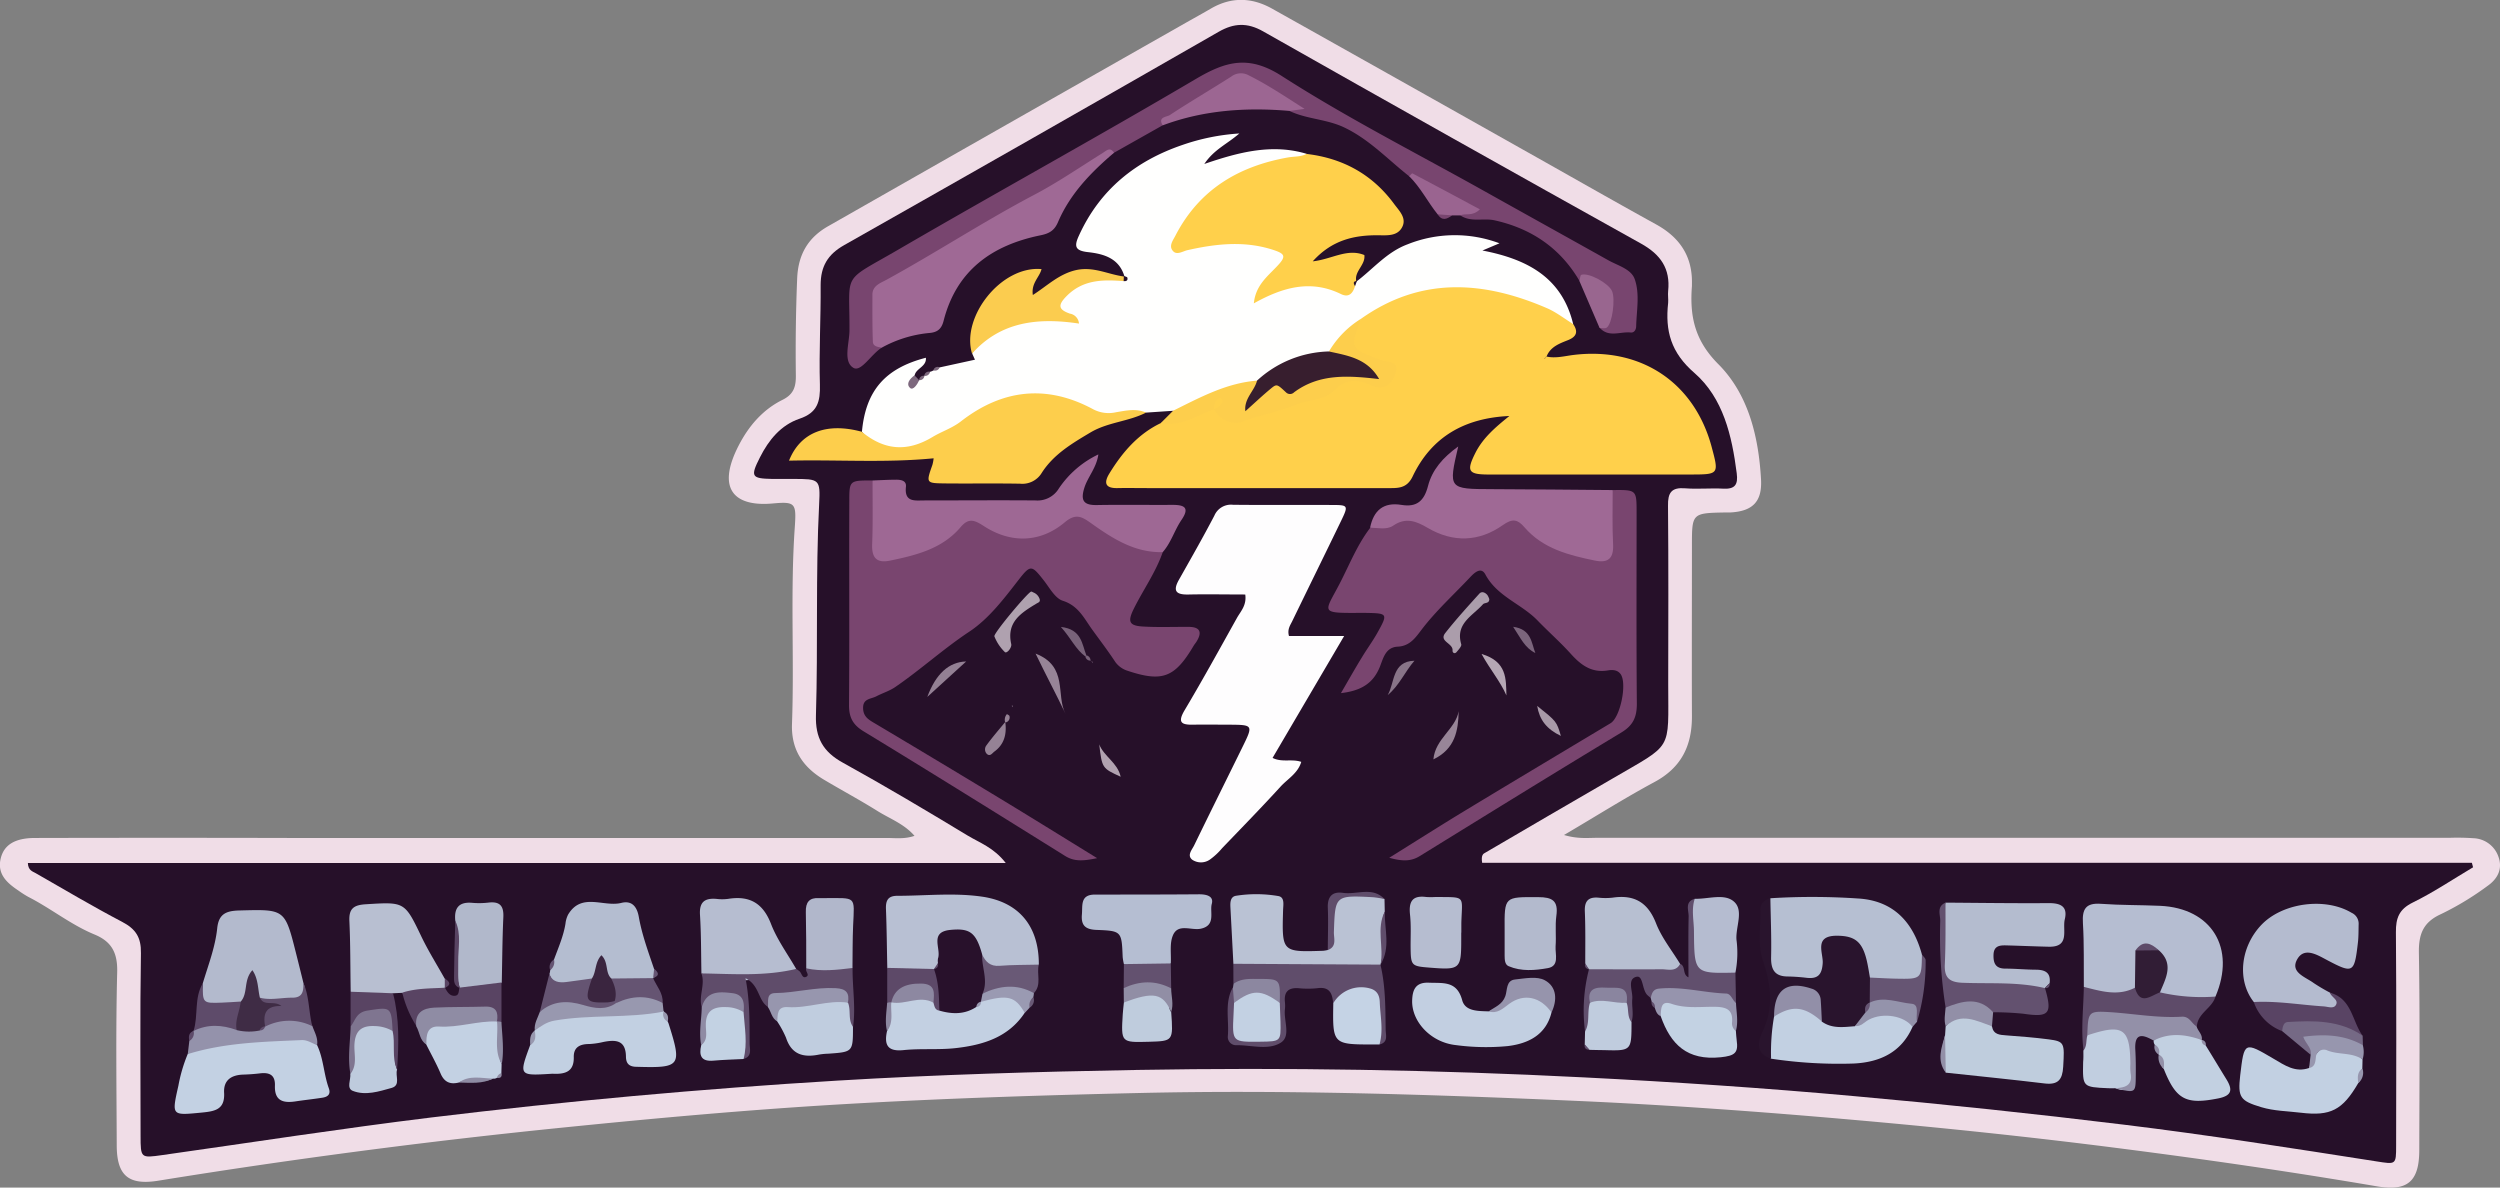 <svg xmlns="http://www.w3.org/2000/svg" viewBox="0 0 713.83 339.1"><rect x="0" y="0" width="713.83" height="339.1" fill="#808080" stroke="none"/><defs><style>.cls-1{fill:#f0dde7;}.cls-2{fill:#261029;}.cls-3{fill:#fffffe;}.cls-4{fill:#ffd04b;}.cls-5{fill:#79456f;}.cls-6{fill:#fefdfe;}.cls-7{fill:#78456f;}.cls-8{fill:#fdce4c;}.cls-9{fill:#9e6894;}.cls-10{fill:#9f6995;}.cls-11{fill:#b5bdd1;}.cls-12{fill:#b6bfd2;}.cls-13{fill:#b8c0d3;}.cls-14{fill:#b4bbcf;}.cls-15{fill:#b4bccf;}.cls-16{fill:#bac2d4;}.cls-17{fill:#c3d1e3;}.cls-18{fill:#b3bacd;}.cls-19{fill:#b8bfd1;}.cls-20{fill:#b5bed2;}.cls-21{fill:#b4bdd0;}.cls-22{fill:#c2d0e2;}.cls-23{fill:#b6bdd0;}.cls-24{fill:#c2cfe1;}.cls-25{fill:#29142d;}.cls-26{fill:#bfcddd;}.cls-27{fill:#b7bfd1;}.cls-28{fill:#c3d0e2;}.cls-29{fill:#fbcc4f;}.cls-30{fill:#604d6b;}.cls-31{fill:#b1b8cb;}.cls-32{fill:#614f6d;}.cls-33{fill:#5f4c6a;}.cls-34{fill:#c2d0e1;}.cls-35{fill:#b1b7cb;}.cls-36{fill:#c0cddf;}.cls-37{fill:#b5bcd0;}.cls-38{fill:#c3d2e3;}.cls-39{fill:#9c6692;}.cls-40{fill:#63516f;}.cls-41{fill:#5e4b69;}.cls-42{fill:#c5d3e5;}.cls-43{fill:#becbdd;}.cls-44{fill:#c1cee0;}.cls-45{fill:#9390a8;}.cls-46{fill:#9492ab;}.cls-47{fill:#594463;}.cls-48{fill:#bfccdd;}.cls-49{fill:#c0ccde;}.cls-50{fill:#594464;}.cls-51{fill:#9898af;}.cls-52{fill:#8f8ca4;}.cls-53{fill:#9694ad;}.cls-54{fill:#665573;}.cls-55{fill:#695976;}.cls-56{fill:#9796ae;}.cls-57{fill:#756985;}.cls-58{fill:#9a6490;}.cls-59{fill:#99668f;}.cls-60{fill:#9694ac;}.cls-61{fill:#655472;}.cls-62{fill:#5e4b6a;}.cls-63{fill:#5d4968;}.cls-64{fill:#7f7590;}.cls-65{fill:#9493ab;}.cls-66{fill:#928fa7;}.cls-67{fill:#8c87a0;}.cls-68{fill:#afa1af;}.cls-69{fill:#ab9dab;}.cls-70{fill:#8f8ba4;}.cls-71{fill:#918ea5;}.cls-72{fill:#9a9ab2;}.cls-73{fill:#978497;}.cls-74{fill:#988598;}.cls-75{fill:#938094;}.cls-76{fill:#b5a7b4;}.cls-77{fill:#887488;}.cls-78{fill:#b1a2b0;}.cls-79{fill:#958295;}.cls-80{fill:#a899a8;}.cls-81{fill:#7b657c;}.cls-82{fill:#786279;}.cls-83{fill:#8d88a1;}.cls-84{fill:#7d687d;}.cls-85{fill:#371e2e;}.cls-86{fill:#311d35;}.cls-87{fill:#28112b;}.cls-88{fill:#3f2c45;}.cls-89{fill:#3a253f;}.cls-90{fill:#928fa8;}.cls-91{fill:#8a859f;}</style></defs><g id="Layer_2" data-name="Layer 2"><g id="Layer_1-2" data-name="Layer 1"><g id="GCSRpS.tif"><path class="cls-1" d="M446.57,238.42c4,1.18,6.84.8,9.63.8q121.65,0,243.29,0a66.45,66.45,0,0,1,6.77.12,7.84,7.84,0,0,1,7.15,5.36c1.26,3.57-.43,6.36-3.1,8.23A83,83,0,0,1,697,261c-5.15,2.33-6.42,5.77-6.33,11.13.31,18.73.15,37.47.11,56.21,0,9.08-3.39,11.89-12.14,10.39-24.44-4.17-49-7.71-73.56-10.86-25.25-3.24-50.56-5.89-75.93-8.12-26.51-2.34-53-4.27-79.62-5.44-41.28-1.81-82.56-3.17-123.88-2.23-28.41.65-56.83,1.56-85.19,3.22-26.53,1.55-53,3.95-79.47,6.63q-58.14,5.86-115.81,15.2c-8.53,1.37-11.82-1.5-11.85-10.07-.06-16.48-.29-33,.13-49.44.14-5.57-1.57-8.8-6.59-10.84C20.19,264,14.53,259.38,8.1,256.1a28.59,28.59,0,0,1-2.85-1.82c-3.33-2.23-6.19-4.78-5-9.36,1-3.77,4.11-5.63,9.7-5.65q36.59-.09,73.19,0,85,0,170.09,0c2.45,0,5,.38,7.89-.61-3-3.46-7.11-4.91-10.6-7.11-5-3.12-10.14-5.88-15.17-8.87-6.06-3.6-9.48-8.55-9.21-16,.68-18.71-.51-37.45.8-56.17.47-6.8.17-7.34-6.21-6.76-10.66,1-16.43-3.72-9.81-16.55,2.85-5.53,6.83-10.2,12.45-13,3.21-1.57,3.91-3.7,3.87-7-.12-9.25,0-18.49.38-27.75.29-6.8,3.12-11.61,8.86-14.87q51.15-29.13,102.33-58.2c2.35-1.33,4.72-2.63,7.06-4,5.81-3.33,11.63-3.12,17.37.1Q398.67,22.34,434,42.24c13,7.29,25.88,14.67,38.9,21.85,6.76,3.73,10.37,9.14,10.2,16.93,0,.22,0,.45,0,.67-.66,8.5.72,15.46,7.54,22.29,8.57,8.59,11.51,20.7,12.19,32.92.35,6.33-2.4,9.08-8.73,9.42-.45,0-.9,0-1.35,0-9.64.18-9.65.18-9.65,9.53,0,16.25-.06,32.51,0,48.76,0,8.41-3.07,14.62-10.78,18.73C463.92,227.86,455.8,233,446.57,238.42Z"/><path class="cls-2" d="M423.2,246.35H705.8c.11.43.23.86.34,1.29-5.72,3.39-11.27,7.14-17.22,10.06-3.92,1.92-4.85,4.46-4.81,8.49.16,20.31.1,40.63.06,60.95,0,5.51-.06,5.34-5.68,4.46-24-3.75-48-7.54-72.2-10.49Q568,316.43,529.65,313c-25.84-2.35-51.68-4.07-77.58-5.38q-63.6-3.24-127.27-2.12c-28.64.5-57.29,1.34-85.88,3.06q-58,3.5-115.74,10.51c-25.66,3.14-51.21,7.12-76.82,10.74-6.17.87-6.21.9-6.22-5.52,0-17.38-.18-34.76.1-52.14.08-4.52-1.49-6.9-5.36-8.93-8.36-4.38-16.49-9.22-24.7-13.91-.9-.51-2.15-.8-2.22-2.9H287.17c-3.42-4.42-7.49-5.78-10.92-7.86-11.76-7.11-23.57-14.15-35.59-20.78-5.64-3.11-7.88-7.07-7.68-13.57.61-20.07-.12-40.16.91-60.24.37-7.18.09-7.19-7.34-7.21-2,0-4.07,0-6.1,0-5.91-.12-6.23-.68-3.47-6.14,2.52-5,6-9.26,11.34-11.06,5.09-1.72,5.93-4.88,5.79-9.72-.28-9.46.28-18.94.21-28.42,0-5.32,2-8.76,6.74-11.43Q294.63,39.67,348,9.06c4.32-2.47,8.14-2.67,12.65-.11q53.83,30.48,107.89,60.59c5.62,3.12,8.44,7.16,7.77,13.56-.12,1.12.09,2.27,0,3.38-.89,8,.8,14.21,7.49,20,8.24,7.18,10.72,17.92,12.09,28.64.42,3.24-.46,4.59-3.86,4.41-3.61-.2-7.25.19-10.84-.1-3.9-.32-5,1.21-4.92,5,.16,16.93.08,33.86.06,50.79,0,19.58,1.53,16.88-16,27.14-12.05,7-24.14,14-36.2,21.09C423.52,243.76,422.85,244.12,423.2,246.35Z"/><path class="cls-3" d="M335,117.29l-7.73.52a19.66,19.66,0,0,0-7.9,1.14,10.64,10.64,0,0,1-8.46-.69c-12.23-5.88-23.93-5.18-34.89,3.15-4.38,3.32-9.47,5.16-14.52,7.06-6.9,2.61-10.64,1.29-15.39-5.19,1.06-11.7,6.59-18.12,18.26-21.13.24,2.55-2.81,3-3.2,5-.32.6-.41,1.19.21,1.64.38.27.78.14,1.12-.26l0,0a3.2,3.2,0,0,0,1.44-1.21h0a7.06,7.06,0,0,1,1.62-1.16,3.61,3.61,0,0,0,1-.42c.64-.17,1.12-.69,1.78-.84l10.06-2.2-.06-.08-.75-1.67c4.71-10.26,14.22-10.53,23.45-11,2.23-.11,1.64.25,1.15-1.7-.93-3.68,4.62-8.79,9.67-9.34a15.58,15.58,0,0,1,6.67.52,21,21,0,0,0,2.38.21c0-.24.09-.49.15-.73-1.53-5.2-5.93-6.42-10.41-6.92-3.71-.41-4-1.67-2.57-4.74,6-13.17,16.27-21.36,29.68-25.91a61.19,61.19,0,0,1,16.11-3.23c-3.59,3.11-7.23,4.57-10,8.71C354,43.34,363.37,41,373.11,43.93c-1.22,3.31-4.38,2.74-6.87,3.25-11.08,2.3-20.16,7.62-26.56,17.11-.85,1.25-2.43,2.6-1.48,4.18s2.93.73,4.36.45c6-1.21,12-1.6,18.08,0,8.14,2.07,9,4.46,3.45,10.74a10.46,10.46,0,0,0-2.21,3.06c7.69-5.15,15.82-.88,23.71-1.68.27-.15.54-.28.82-.42l.9-.23c4.79-3.62,8.67-8.42,14.57-10.62a36.28,36.28,0,0,1,26.27-.3l-4.87,2.06C436.08,74,446,79.22,449.2,92.57c-3.49.71-5.87-1.77-8.71-3-17.12-7.28-34-8.23-50.27,2.34-4.2,2.7-6.81,7.25-11.26,9.67-7.37,1.1-13.73,4.6-19.95,8.44-6,1-11.49,3.56-17.07,5.82C339.72,116.76,337.6,118.36,335,117.29Z"/><path class="cls-4" d="M388.65,91c17.06-12.07,34.91-10.84,53.07-3,2.65,1.15,5,3,7.48,4.54,1.46,2.18,1,3.59-1.51,4.59s-5.06,1.92-6.13,4.76l-.12-.11c2.72.64,5.38-.14,8-.45,19.15-2.26,34.38,7.9,39.3,26.31,2.1,7.83,2.1,7.84-6.19,7.85q-28.77,0-57.54,0c-5.81,0-6.33-1-3.77-6.11,2.18-4.36,5.78-7.41,9.74-10.6-12.74.57-22.2,5.9-27.62,17.25-1.69,3.54-4.28,3.34-7.2,3.34H327.83c-2.94,0-5.87-.06-8.8,0-3.51.06-3.87-1.56-2.27-4.17,3.68-6,8.16-11.28,14.7-14.4,4.63-1.75,9.24-3.58,14-4.91a6.72,6.72,0,0,1,1.93.36c4.18,2.59,8.06,2.07,12.73.38,7.78-2.81,16-4.34,23.27-8.65,2.94-1.74,6.16-.36,9.22.41,1.15.28,2.32.18,2.81-1.13s-.46-2-1.47-2.61c-.59-.33-1.24-.53-1.85-.81C382.82,99.71,382.72,99.31,388.65,91Z"/><path class="cls-5" d="M332,157.65c-2,5.78-5.58,10.75-8.27,16.18-1.85,3.75-1.3,4.85,2.75,5.07,4.27.24,8.57.07,12.86.09,3.33,0,4,1.51,2.28,4.25-.23.38-.55.72-.77,1.1-5.45,9.23-9,10.52-19.15,7.1a6.78,6.78,0,0,1-3.55-2.89c-2-3-4.19-5.87-6.3-8.79-2.31-3.2-3.91-6.79-8.38-8.22-2.22-.7-3.78-3.71-5.45-5.83-3.45-4.38-3.75-4.56-7.22-.09-4.17,5.37-8.43,11-13.91,14.66-7.43,4.91-13.95,10.87-21.24,15.87-1.65,1.14-3.66,1.74-5.45,2.68-1.47.77-3.73.6-3.76,3.19s1.56,3.47,3.4,4.55q17.7,10.53,35.32,21.2c9,5.45,17.93,11,28.1,17.26-4.07.85-6.57,1-9.22-.68-19.09-11.9-38.19-23.81-57.41-35.5-3.14-1.91-4.23-4-4.21-7.6.15-19.41,0-38.81.08-58.22,0-5.86.1-5.86,6.64-5.84,3.22,4.47,1.48,9.6,1.82,14.43.43,6,1,6.62,6.95,5.52a27.18,27.18,0,0,0,13.79-6.75c3.4-3.15,6.71-3.89,10.95-1.43,6.66,3.85,13.34,3.41,19.74-.94,2.28-1.55,4.87-3.3,7.47-1.52C316.74,151.21,324.56,154,332,157.65Z"/><path class="cls-5" d="M460.47,139.93c6.78-.07,6.82-.07,6.83,6.25,0,18.26-.09,36.52.07,54.78,0,3.81-1.07,6.17-4.44,8.2-19.26,11.62-38.39,23.46-57.53,35.27-2.51,1.56-5,1.53-8.73.49,7.65-4.76,14.57-9.17,21.58-13.42,13.85-8.39,27.75-16.69,41.62-25,2.8-1.7,4.76-11.35,2.88-14-.93-1.3-2.42-1.28-3.69-1.07-4.59.75-7.63-1.52-10.5-4.69-3-3.34-6.42-6.34-9.55-9.58-4.61-4.76-11.51-6.82-14.89-13.13-1.23-2.3-3.14-.5-4.38.82-4.62,4.92-9.64,9.46-13.77,14.86-1.73,2.27-3.38,4.77-6.85,4.93s-4.14,3.24-5.08,5.64c-1.85,4.69-5.2,6.94-11.16,7.63,2.27-3.9,4.07-7.1,6-10.24,1.39-2.31,3-4.49,4.33-6.84,3.15-5.64,3.08-5.71-3.24-5.83h-2c-11.37.07-9.72-.12-5.42-8.42,2.76-5.34,5-11.07,8.71-15.89,5.93-3.45,11.83-4.88,18.41-1.25a16.26,16.26,0,0,0,16.78-.24c4.7-2.78,8.31-1.89,12.08,1.63s8.72,5.37,13.88,6.48c4.37,1,6.25-.38,6.32-5C458.73,148.15,457.52,143.7,460.47,139.93Z"/><path class="cls-6" d="M355.56,169.75c-5.35,0-10.73-.11-16.09,0-3.39.09-4.79-.75-2.86-4.18,3.43-6.08,6.9-12.15,10.13-18.34a5.15,5.15,0,0,1,5.32-3.1c9.48.11,19,0,28.43.06,4.5,0,4.54.19,2.4,4.61-4.61,9.53-9.28,19-13.91,28.55-.57,1.18-1.46,2.32-.94,4.24H383.8l-20.44,34.81c2.68,1.37,5.46.2,8.19,1.14-.94,3.22-3.83,4.83-5.85,7-5.47,6-11.14,11.8-16.76,17.66a19,19,0,0,1-3.44,3.21,4.46,4.46,0,0,1-5.09.06c-1.58-1.28,0-2.88.59-4.16,4.52-9.31,9.14-18.58,13.7-27.87,3.18-6.46,3.16-6.47-3.77-6.52-3.39,0-6.77-.07-10.16,0s-4.65-.56-2.51-4.16c5.18-8.7,10.06-17.6,15-26.45C354.31,174.49,356,172.77,355.56,169.75Z"/><path class="cls-7" d="M402.37,50.33c-6.07-4.76-11.32-10.48-18.51-13.92-5.08-2.43-10.72-2.36-15.7-4.74a2.64,2.64,0,0,1,.43-.51,2.38,2.38,0,0,1,.62-.21c-8.81-8.32-15.13-9.2-24.7-2.58-4,2.8-9.2,3.57-12.55,7.42l-13.87,7.82C307.25,49.78,296.9,56.74,286,62.88,277,68,268.32,73.6,259.14,78.26c-7.06,3.59-9.29,8.43-8.24,15.68.25,1.78.65,3.53.9,5.31-3,1.84-5.89,7-8.07,5.81-3.09-1.75-1.21-7-1.18-10.64.11-17.15-2.51-13.58,14-23.18,28.18-16.39,56.76-32.09,84.83-48.65,8.54-5.05,15.12-7,24.62-.88C384.3,33.46,403.79,43.38,422.81,54c12.15,6.8,24.33,13.55,36.48,20.35,2.73,1.52,6.48,2.48,7.48,5.37,1.48,4.21.53,8.91.41,13.4,0,.93-.5,1.93-1.57,1.82-2.95-.32-6.25,1.52-8.82-1.32,3.87-7.92,2.34-11.48-5.76-13.35-5.49-9.41-13.7-15-24.27-17.36-3.25-.72-6.8.66-9.84-1.45.21-.87,2.3-1.87.66-2.47C412,57,407.87,52.45,402.37,50.33Z"/><path class="cls-4" d="M386.9,81.74c-.64,2-1.74,3.32-4,2.23-8.59-4.21-16.58-2-24.89,2.65.49-5,3.68-7.51,6.38-10.34,3-3.1,2.76-3.81-1.33-5.08-8-2.48-16-1.57-24,.23-1.47.34-3.21,1.65-4.33,0-1-1.41.34-3,1-4.36,6.8-13,18-19.63,32.07-22.12,1.76-.31,3.62-.13,5.26-1,10.36,1.22,18.79,5.84,25,14.28,1.43,1.94,3.64,4,2.32,6.59s-4.11,2.39-6.64,2.36c-7-.09-13.4,1.32-18.91,7.44,5.41-.57,9.82-3.8,14.74-1.79.36,2.87-2.95,4.6-2.31,7.53l.13-.12A1.37,1.37,0,0,0,386.9,81.74Z"/><path class="cls-8" d="M246.07,123.28c6.38,5.28,12.91,5.88,20.21,1.49,2.61-1.58,5.59-2.5,8.13-4.48,11.82-9.17,24.5-10.59,37.79-3.4a9.46,9.46,0,0,0,6.5.81c2.86-.47,5.7-1.14,8.53.11-5,2.57-10.86,2.71-15.83,5.65-5.28,3.14-10.52,6.23-13.92,11.51a6.46,6.46,0,0,1-6.21,3.14c-7.23-.13-14.46,0-21.68-.08-5.18-.07-5.17-.16-3.36-5.29a11,11,0,0,0,.35-1.88c-13.8,1.35-27.47.35-41.29.67C228.53,123.41,236,120.55,246.07,123.28Z"/><path class="cls-9" d="M332,157.65c-8.12.21-14.48-4-20.69-8.42-2.62-1.86-4.28-2.61-7.33-.06-6.92,5.79-15.28,6.07-23,1.08-2.73-1.77-4.38-2.47-6.7.27-5.24,6.19-12.66,8-20.17,9.56-3.82.78-5.24-.83-5.08-4.71.24-6.05.1-12.12.12-18.18,2.24-.08,4.49-.21,6.73-.22,1.4,0,3,.26,2.79,2.05-.47,4.46,2.59,3.87,5.24,3.87,10.59,0,21.17-.09,31.75,0a7.13,7.13,0,0,0,6.69-3.44,28.19,28.19,0,0,1,11.27-9.7c-.54,3.85-3,6.37-4,9.53-1.13,3.59-.27,5,3.57,4.93,7.2-.13,14.4,0,21.61-.05,3.31,0,4.95.73,2.62,4.2C335.37,151.33,334.41,154.92,332,157.65Z"/><path class="cls-10" d="M460.47,139.93c0,5.17-.15,10.35.12,15.5.2,4-1.41,5.41-5.15,4.64-7.5-1.54-14.88-3.38-20.18-9.54-1.92-2.24-3.38-2.56-6.12-.62-6.81,4.81-14.2,5.09-21.48.82-3.26-1.91-6.25-3.12-9.85-.65-1.9,1.3-4.38.61-6.61.59,1-4.9,3.79-7.37,9-6.5,4.28.7,6.43-1.08,7.55-5.43,1.16-4.53,4.22-8.12,8.62-11.26-2.83,12.18-2.83,12.15,9.71,12.19C437.57,139.71,449,139.84,460.47,139.93Z"/><path class="cls-10" d="M251.8,99.25c-1.13-.15-2.52-.35-2.57-1.66-.17-4.49-.12-9-.13-13.47,0-2.57,2.36-3.32,3.92-4.18,14.28-7.81,27.91-16.75,42.33-24.34,6.71-3.53,13-7.86,19.45-11.88,1.14-.71,2.12-1.86,3.29-.11-6.58,5.61-12.55,11.74-16,19.82-1,2.34-2.42,3.24-5,3.76-13.84,2.83-24,10-27.67,24.45-.62,2.41-1.87,3.29-4.21,3.45A34.72,34.72,0,0,0,251.8,99.25Z"/><path class="cls-11" d="M595,281.79c-.06-6.07.11-12.16-.26-18.21-.25-4.05.85-5.83,5.17-5.51,5.6.41,11.24.32,16.86.57,14.76.66,21.72,12.1,15.82,25.91-4.92,3.64-9.94,2.38-15,.35-2.21-1.29-1.66-3.25-1.16-5.16.62-2.4.78-4.71-1-6.74-1.68-1.48-3-1.41-3.68.93-.5,3,.17,6.22-1.73,8.94C603.73,286.51,600.44,286.27,595,281.79Z"/><path class="cls-12" d="M505.5,256.48a193.34,193.34,0,0,1,24.9.06c10.06.54,15.8,6.58,18.37,16,.93,7.54-.13,8.89-7.2,9.05a15.1,15.1,0,0,1-7.21-1.14c-2.71-1.74-2.78-5-4.25-7.48-1.1-1.86-2.46-3.22-4.83-3s-2.79,2.15-2.95,3.92c-.51,5.71-3.68,7.8-9.14,7.19-5.87-.65-8.88-3.07-9-8.86C504,267,502.41,261.49,505.5,256.48Z"/><path class="cls-13" d="M253.35,276.38c-.12-5.6-.16-11.2-.38-16.78-.09-2.45.53-3.82,3.26-3.82,8.06,0,16.14-.92,24.16.24,10.59,1.53,16.28,8.46,16.23,19.41-5.7,2.91-11.25,3.28-16.52-.95a23.5,23.5,0,0,1-1.94-3.43c-1.17-2.11-2.89-3.33-5.38-3.07-2.67.28-2.76,2.46-3.09,4.42a11.53,11.53,0,0,1-.9,3.18,5.78,5.78,0,0,1-1.39,1.6,6.59,6.59,0,0,1-2,1C261.23,278.58,256.92,279.9,253.35,276.38Z"/><path class="cls-14" d="M643.53,286.11c-4.81-6.09-3.88-15.65,2.14-22s18.24-8,25.8-3.47a3.39,3.39,0,0,1,2,3.19c-.05,1.8,0,3.62-.22,5.4-1,8.67-1.38,8.81-8.82,4.89-2.75-1.45-6.37-3.74-8.42-.35-2.29,3.82,2.19,5.14,4.58,6.89a51.18,51.18,0,0,0,4.65,2.75c1.22.93,2.91,1.77,2.64,3.51s-2.15,2.36-3.62,2.23C657.3,288.59,650.08,289.54,643.53,286.11Z"/><path class="cls-15" d="M555.5,257.73c9.87.07,19.73.21,29.6.14,3.4,0,5.33,1.05,4.46,4.64-.72,3,1.57,7.94-4.55,7.81-4-.09-8.06-.27-12.1-.38-1.89-.05-3.62.08-3.7,2.69-.07,2.36.56,3.9,3.28,3.94,2.92,0,5.83.29,8.74.31,2.67,0,4.4.8,4,3.87a18.1,18.1,0,0,0-1.37,1.4h0c-8.42,2.34-16.88.88-25.29,0a4.48,4.48,0,0,1-3.8-4.94C555.11,270.71,553.84,264.17,555.5,257.73Z"/><path class="cls-16" d="M395.32,256.71l.07,3.57c-1.68,4.94.41,10.18-1.2,15.13v0a8.86,8.86,0,0,1-5.58,2.07c-10.54.45-21.09,0-31.63-.19a6.93,6.93,0,0,1-4.81-2.12q-.42-8.07-.85-16.15c-.07-1.4,0-3,1.62-3.25a37.21,37.21,0,0,1,12.1.09c1.85.36,1.36,2.51,1.32,4.07-.34,11.94-.33,11.94,11.45,11.55a10.28,10.28,0,0,0,1.33-.23c1.56-3.68.66-7.55.68-11.31,0-3.23,1.14-4.63,4.35-4.23C387.87,256.19,391.75,254.71,395.32,256.71Z"/><path class="cls-17" d="M90.54,298.41c1.85,3.9,1.89,8.29,3.34,12.3.64,1.76-.3,2.48-1.83,2.72-2.44.38-4.9.64-7.34,1-3.59.6-6.37.13-6.21-4.44.11-3.08-1.59-3.84-4.28-3.51-1.56.19-3.13.3-4.7.35-3.42.09-5.73,1.53-5.53,5.2.25,4.75-2.54,5.27-6.34,5.64-8.72.84-8.66,1-6.7-7.74a44.28,44.28,0,0,1,2.66-9C60.79,294.6,84.45,292.94,90.54,298.41Z"/><path class="cls-18" d="M57.91,280.74c1.55-5.17,3.54-10.27,4.11-15.67.42-4.13,2.55-5,6.31-5.1,13-.35,13-.48,16.18,12.15.72,2.84,1.42,5.68,2.12,8.52,1.27,3.78-.49,5.61-4.07,6a16.41,16.41,0,0,1-7.36-.55c-2.57-1.7-3.87-3.82-2.71-7-1.29,2.8-.67,7.06-4.69,8.42C58.52,288.86,57.06,287.86,57.91,280.74Z"/><path class="cls-19" d="M100.13,283.14c-.11-6.72-.06-13.46-.37-20.17-.17-3.6,1.31-4.56,4.66-4.77,11.2-.7,11.11-.77,16,9.43,1.94,4,4.34,7.84,6.53,11.75a1.7,1.7,0,0,1,0,2.7l0,0c-3.81,2.64-7.84,3.34-12.18,1.41l-2.55.12C108.11,286.16,104.05,286.64,100.13,283.14Z"/><path class="cls-20" d="M320.91,275.28a15.22,15.22,0,0,1-.35-2c-.29-7.32-.28-7.49-7.41-7.76-3.23-.11-4.51-1.26-4.23-4.43.22-2.62-.52-5.67,3.77-5.66,9.91,0,19.82,0,29.73-.08,2,0,4.22.48,3.58,2.75s1.28,6.19-3.21,7.09c-2.68.53-6.42-1.6-7.88,1.88-1,2.34-.46,5.31-.61,8C329.88,278.51,325.42,278.3,320.91,275.28Z"/><path class="cls-21" d="M158.18,274c1.23-3.37,2.7-6.67,3.28-10.26a7.53,7.53,0,0,1,.75-2.59c3.85-6.43,10.15-2.07,15.19-3.34,3.17-.8,4.53,1.28,5,4,.91,5.13,2.72,10,4.37,14.89.64.95.82,1.86-.29,2.62h0c-3.13,3.05-6.87,2.16-10.55,1.63-2.48-1.42-4.92-4.37-7.58-.2-4.13.45-9.21,5-11.46-2.66a4.66,4.66,0,0,0,.21-1.05C157.6,276,157.43,274.82,158.18,274Z"/><path class="cls-22" d="M673.35,309.26c-4.47,7.72-7.93,9.48-16.36,8.46-3.79-.46-7.65-.48-11.34-1.59-6.08-1.83-6.71-2.82-6-9.09,1.15-9.69,1.14-9.67,9.59-4.7,3.09,1.81,6.14,4,10.07,2.61,2.8-8.07,8.66-9,15.27-2.43l-.06,2.57C673.53,306.3,674.56,308.1,673.35,309.26Z"/><path class="cls-22" d="M190.66,291.68c.09.21.19.41.26.63,3.86,12.19,3.45,12.67-9.36,12.29-2.25-.07-2.81-1.28-2.83-2.9-.06-4.74-2.92-4.88-6.43-4.19a22.06,22.06,0,0,1-4,.59c-2.61,0-4.53.81-4.47,3.76.09,4.08-2.38,4.86-5.7,4.74a5.17,5.17,0,0,0-.68,0c-9.3.57-9.3.57-6.06-8.22,1.37-1.1.3-3,1.33-4.18h0c1.08-1.91,1.94-3.92,4.5-4.49,9.88-2.18,20-1.38,30-2.16.84-.07,1.62.7,2.33,1.24h0C190.17,289.67,190,290.86,190.66,291.68Z"/><path class="cls-22" d="M546.08,293.23c-3.2,7.3-9.38,10.08-16.77,10.44a129.6,129.6,0,0,1-23.61-1.38c-3.93-4-.25-7.74.3-11.6,4-5.6,7-5.78,15.09-1,2.87,1.69,5.95,1.35,9,.83,4-1.52,8-2.93,12.28-2C544.83,289.06,547.49,289.61,546.08,293.23Z"/><path class="cls-23" d="M200.28,277.94c-.11-5.57-.06-11.16-.41-16.72-.23-3.67,1.34-4.83,4.68-4.56a13.32,13.32,0,0,0,3.34,0c6.16-1,10,1.23,12.29,7.23,1.76,4.51,4.74,8.55,7.17,12.8-.46,1.36-1.47,2.71-2.72,2.65C216.51,278.91,208.2,281.78,200.28,277.94Z"/><path class="cls-24" d="M443,289.11c-1.61,6.5-6.76,8.88-12.48,9.58a65.08,65.08,0,0,1-14.82-.28c-7.17-.76-12.71-6.76-12.48-12.82.11-3.09,1.05-5.15,4.76-5,4,.19,8-.64,9.52,5,.87,3.22,4.59,3.08,7.55,3.19,2.4-.6,4.11-2.14,6-3.73C435.72,281.09,442.21,283.45,443,289.11Z"/><path class="cls-25" d="M506.55,290.28a59.7,59.7,0,0,0-.85,12c-4.41-1.38-3.79-4.88-2.46-7.64,3.25-6.82,2.48-13.47.18-20.19-1.66-4.85-.62-9.79-.76-14.68-.06-1.73,1.14-2.85,2.84-3.3.09,5.61.34,11.22.21,16.83-.08,3.59,1.06,5.55,4.88,5.52a53.64,53.64,0,0,1,5.37.39c3.12.32,4.26-.94,4.48-4.18.2-2.92-2.6-7.8,3.95-7.85,5.4,0,7.56,1.76,8.83,8,.27,1.32.48,2.64.71,4a6.78,6.78,0,0,1,1.22,5.28,10.51,10.51,0,0,1-.43,1.76,28.14,28.14,0,0,1-1.33,3.28c-.85,1.6-2.36,2.5-3.76,3.52-3.23.24-6.51.77-9.43-1.32-1.27-2.47-1.3-5.85-4.34-7C510.47,282.52,508.36,286.26,506.55,290.28Z"/><path class="cls-26" d="M568.77,293.06c.41,2.36,2.19,2.43,4.07,2.57,4,.3,8.1.61,12.12,1.14,4.57.6,4.54,1.05,4.15,7.8-.21,3.72-1.47,5.26-5.32,4.79-9.39-1.13-18.8-2.07-28.21-3.08-1.42-3.55-1.1-7.12-.2-10.71l.17-2.52C559.51,288,563.77,288,568.77,293.06Z"/><path class="cls-27" d="M452.64,275.08c0-4.95.09-9.91-.12-14.85-.12-2.94,1-4.16,3.87-3.92a18.28,18.28,0,0,0,4.05,0c6.16-.91,10.07,1.29,12.42,7.34,1.61,4.12,4.53,7.74,6.87,11.58a3.06,3.06,0,0,1-3.55,3.15c-6.56-1.15-13.07,1-19.58,0a6.42,6.42,0,0,1-2.89-1.6h0A4.2,4.2,0,0,1,452.64,275.08Z"/><path class="cls-28" d="M292.59,289.19c-4.68,7.06-12,9.21-19.73,10.08-4.91.55-9.94.06-14.86.57-4.62.48-5.57-1.52-4.73-5.43,1.17-2.48.2-5.14.64-7.68a2.89,2.89,0,0,1,1.22-1.49c3.8-.83,7.58-2.46,11.45-.3,1,.64,1.74,1.68,3,1.91a12.64,12.64,0,0,0,8.68-1.2c.57-.37,1.16-.69,1.76-1,.33-.18.64-.32,1-.49a11,11,0,0,1,8.45-.36C291.8,284.7,294,286,292.59,289.19Z"/><path class="cls-29" d="M320.83,80.27c-5.92-.46-11.6-.47-16.29,4.28-2.53,2.56-2.39,3.83.94,5a3.1,3.1,0,0,1,2.6,2.84c-11.53-1.73-22.31-.68-30.53,8.58-3.17-10.5,8.35-25.18,19.84-24.13-.58,2.34-3,4-2.48,7.39,4.12-2.63,7.44-6,12.34-7.11,5.06-1.11,9.19,1.28,13.77,1.84l-.12-.15A1,1,0,0,1,320.83,80.27Z"/><path class="cls-8" d="M388.65,91c-3.28,8.57-3.26,8.52,5.89,11.87,1.76.65,5.15,0,3.89,3.84-1.15,3.48-3.69,4.83-7.09,3.25-3.93-1.83-7.12-1.7-10.38,1.54-2.95,2.92-7.47,2.58-11.17,4.13-4.84,2-10.16,2.92-15.18,4.82-2.36.89-6.27-.24-7.95-3.61h0c-5,1.77-9.47,5.16-15.2,3.94,1.17-1.17,2.34-2.33,3.5-3.5,7.66-3.78,15.19-7.92,24-8.6a3,3,0,0,1,.06,3c9-4.27,19.39-5.57,29.73-6.18-2.36-2.38-7-1.68-9.27-5.17A27.17,27.17,0,0,1,388.65,91Z"/><path class="cls-30" d="M352.16,275.19l42,.24c1.45,6.08,1.41,12.29,1.49,18.48,0,1.59.84,3.72-1.77,4.32-1.83-2.05-1.52-4.61-1.7-7.06-.51-7.16-2.41-8.33-9-5.5a5.08,5.08,0,0,1-2.53.78c-.21-2.77-1-4.78-4.49-4.29a25.73,25.73,0,0,1-5.41,0c-2.93-.2-4.17,1.09-3.86,4a9.19,9.19,0,0,1,0,2c-.41,3.26,1.8,7.68-1.19,9.56-3.56,2.23-8.34.69-12.6.71a2.34,2.34,0,0,1-2.51-2.6c.39-4.61-1-9.41,1.37-13.82a5.2,5.2,0,0,1,1.84,3.69c.05.89,0-.24.1.65.52,3.58-1.69,8.88,5.14,8.64,6.29-.22,4.09-5.12,4.56-8.52.69-4-1.05-5.56-5-5.22-2.12.18-4.34.65-6.42-.37Z"/><path class="cls-18" d="M429.62,265.53c-.07-9.61-.07-9.41,9.59-9.37,4.07,0,5.78,1.06,5.18,5.34-.39,2.86,0,5.82-.22,8.72-.14,2.27,1.16,5.61-2.21,6.21-3.65.65-7.57,1-11.19-.55-1.09-.45-1.14-1.83-1.15-3Z"/><path class="cls-17" d="M131,309.1c-2.47.61-4.16-.11-5.21-2.61-1.2-2.81-2.7-5.49-4.07-8.23-1.87-3.9,0-6.25,3.62-6.75,5.05-.7,10.1-2.09,15.28-1.14a3.64,3.64,0,0,1,1.75,1.42c.83,4-.62,8.14.86,12.09l-.07,2.54a4.72,4.72,0,0,1-1.32,1.35,1.55,1.55,0,0,1-1.07.21C137.68,309.43,134.17,307.61,131,309.1Z"/><path class="cls-23" d="M417.23,266.32v2c0,8.31-.35,8.65-8.63,8-5.78-.45-5.78-.45-5.83-6.39,0-2.91.15-5.84-.16-8.72-.4-3.63.54-5.63,4.59-5.09a21.92,21.92,0,0,0,2.69,0c8.82.1,7.58-.6,7.37,7.47,0,.89,0,1.79,0,2.69Z"/><path class="cls-31" d="M130,262.9c-.37-3.61,1-5.47,4.87-5.11a22.78,22.78,0,0,0,4.67-.08c3.23-.36,4.33,1,4.18,4.19-.29,6.21-.31,12.44-.45,18.67-3.73,2.74-7.66,3.93-12,1.47l0,0C129.2,275.79,131.54,269.21,130,262.9Z"/><path class="cls-32" d="M453.71,276.75c6.89,0,13.79.08,20.68,0,1.88,0,4.11.84,5.34-1.54,1.7.67.54,3,2.38,3.85,0-5.9-.08-11.67.05-17.43,0-1.76-1.15-4.17,1.75-5,2.4,3.11,1.78,6.79,1.62,10.24-.27,5.65,1,9.62,7.67,9.64a3.94,3.94,0,0,1,2.32,1.2c.05,2.87.11,5.74.16,8.6-8.1-.66-16.08-3.63-24.35-1.38a11.38,11.38,0,0,1-1-.85c-1.51-1.56-1.12-5.63-3.06-5.18-2.78.64-1,4.1-1.2,6.32s.49,4.42-.23,6.6c-2.81-.34-2.59-2.71-3.11-4.58.1-2.83-1.66-3.26-4-3.2s-3.17,1.31-3,3.49c-.45,2.61.46,5.83-3.15,7A46.6,46.6,0,0,1,453.71,276.75Z"/><path class="cls-33" d="M200.28,277.94c9.05.14,18.13.87,27.07-1.29a7.76,7.76,0,0,1,1,.74c.55.56.73,1.89,1.64,1.6,1.52-.49-.25-1.68.25-2.5a12.26,12.26,0,0,1,13.2-.1c-.07,5.6.93,11.18.14,16.78-3.36-.77-2.79-3.66-3.25-6,0-1.8-.68-3.05-2.75-3.05-6.3,0-12.55.23-18.26,3.41-2.91-1.77-2.37-6.21-6.45-8.22,1.26,6.61,1.14,12.59,1.17,18.56,0,1.63.82,3.76-1.72,4.49-2.78-3.61-1.6-7.84-1.89-11.83-.68-5.07-2.38-6.29-6.61-4.51-1.16.49-1.84,2-3.44,1.62C199.4,284.43,201.45,281.17,200.28,277.94Z"/><path class="cls-34" d="M629.79,298.49c2,3.22,3.93,6.46,5.92,9.68,1.84,3,1.6,4.69-2.38,5.47-9.16,1.81-12,.39-15.52-8.47-1.29-1.07-.08-3-1.41-4.05h0c-.75-.79-.56-2-1.15-2.82a1.82,1.82,0,0,1-.31-1.17c4.9-4.59,8.31-4.63,13.76-.15h0A13.78,13.78,0,0,1,629.79,298.49Z"/><path class="cls-35" d="M243.41,276.39c-4.4.54-8.8,1.07-13.2.1,0-5.35,0-10.7-.12-16.05-.09-2.83,1-4.2,3.86-4,.44,0,.89,0,1.34,0,9.37,0,8.69-.79,8.3,7.9C243.42,268.37,243.46,272.38,243.41,276.39Z"/><path class="cls-36" d="M242.12,286.29c.93,2.2-.07,4.8,1.43,6.88,0,7.19,0,7.19-7,7.69a19.63,19.63,0,0,0-2.66.25c-4.44.91-7.86.06-9.45-4.79a28.32,28.32,0,0,0-2.53-4.68c-1.1-2-1.19-4.46,1.14-4.94C229.36,285.42,235.71,282.09,242.12,286.29Z"/><path class="cls-37" d="M495.52,277.71c-11.7.27-11.73.27-11.84-11.69,0-3.13-.81-6.28.23-9.39,3.78.12,8.38-1.59,11.12.75,3,2.53.51,7.2.79,10.93A29.11,29.11,0,0,1,495.52,277.71Z"/><path class="cls-38" d="M495.65,294.39c.08.89.11,1.78.23,2.65.52,3.59-.52,4.41-4.54,4.84-9.6,1-14.31-3.64-17.16-11.74-1.85-3.57-.05-4.95,3.26-5.17,2.66-.17,5.31.36,8,.51C494.43,286,494.43,286,495.65,294.39Z"/><path class="cls-39" d="M332,35.79c-1.54-2.42,1.26-2.42,2-2.92,5.76-3.81,11.74-7.28,17.56-11a4.53,4.53,0,0,1,5-.35c5.31,2.63,10.2,5.92,15.94,9.57l-4.3.58C355.82,30.62,343.69,31.42,332,35.79Z"/><path class="cls-40" d="M555.5,257.73c0,5.86.08,11.73-.19,17.57-.19,3.8,1.2,5.15,5,5.31,7.87.32,15.83-.33,23.6,1.53,2.15,7.34,1.19,8.4-6.12,7.32a86.58,86.58,0,0,0-8.69-.43c-4.46-1.12-9.08-.5-13.57-1.34A132.22,132.22,0,0,1,554,263C554.05,261.2,552.89,258.88,555.5,257.73Z"/><path class="cls-41" d="M595,281.79c4.86,1.21,9.72,2.77,14.64.21,2.32.8,4.9.21,7.15,1.36a52.76,52.76,0,0,0,15.8,1.19c-.95,3.35-5.09,4.71-5.31,8.52-7.26-1-14.61-.76-21.87-1.85-3.48-.53-7.55-1-7.42,4.66-.45,1.8-.64,3.79-3.07,4.1C594.13,293.91,594.91,287.85,595,281.79Z"/><path class="cls-42" d="M380.7,286.45a9.24,9.24,0,0,1,11-4.05c1.78.73,2.21,2.19,2.27,3.78.14,4,1.09,8.05-.09,12.05l-1.34,0C380.49,298.25,380.49,298.25,380.7,286.45Z"/><path class="cls-43" d="M113.38,305.41c-.6,1.75,1.13,4.46-1.57,5.23-3.59,1-7.43,2.27-11.08.84-1.88-.74-.51-3.19-.71-4.86,1.2-2.29.46-4.75.6-7.13.16-2.81-.6-6.07,2.76-7.48s6.48-1.36,8.9,1.85C113.7,297.61,111.88,301.67,113.38,305.41Z"/><path class="cls-44" d="M594.87,300c1.1-1.26.7-2.92,1.14-4.35,2.46-3.63,5.94-3.75,9.6-2.55,4,1.32,3.31,4.84,3.34,7.94,0,2-.08,4.06,0,6.08.19,3.8-1.46,4.93-5,3.6-.66,0-1.32.05-2,0-7.3-.33-7.3-.33-7.15-7.45C594.91,302.18,594.88,301.08,594.87,300Z"/><path class="cls-45" d="M604,310.7c2.72-.13,5-.7,4.35-4.28a16,16,0,0,1-.06-2.69c-.1-10.16-2.12-11.49-12.3-8.1.24-6.77.25-7,6.45-6.63,6.84.44,13.63,1.72,20.52,1.3,2.26-.14,2.78,1.95,4.25,2.77.35,1.35,1.75,2.31,1.47,3.9-4.6-1.66-9.2-2.19-13.76.15-3-1.72-5.51-2.42-5.22,2.6.14,2.43.16,4.86.13,7.29C609.8,312.15,609.77,312.15,604,310.7Z"/><path class="cls-46" d="M90.54,298.41c-1.46-.51-2.73-1.5-4.43-1.43-10.94.49-21.91.71-32.5,4l.45-3.77c.54-.9.33-2.12,1.22-2.87h0c3.19-4.95,7.69-3,12-2.31a15.2,15.2,0,0,0,6,0c.63-.25,1.28-.46,1.92-.71.33-.14.65-.26,1-.41,4.63-1.13,9.35-2.87,13,2.06C89.81,294.74,90.86,296.4,90.54,298.41Z"/><path class="cls-47" d="M131.19,282l12-1.47,0,11.25a.76.76,0,0,1-1.27-.14h0q-11.91-5.87-23,1.38a32,32,0,0,1-4.06-9.59c4-1.29,8.09-1.17,12.18-1.41.62,1.1,1.26,2.33,2.69,2.32S130.92,283,131.19,282Z"/><path class="cls-48" d="M334.42,289c.58,8.26.58,8.26-6.41,8.46-7.92.22-7.92.22-7.43-7.84.07-1.11.21-2.23.32-3.34,2.32-4.2,6.53-3.57,10.17-3.55C335.25,282.72,332.82,287.09,334.42,289Z"/><path class="cls-49" d="M452.58,294.54c1.46-2.56.53-5.53,1.4-8.2,3.48-4,7-2.14,10.48,0,.67,1.78.07,3.88,1.39,5.5,0,8.23,0,8.23-8,8-1.34,0-2.67-.05-4-.07a5.53,5.53,0,0,1-1.36-1.53Z"/><path class="cls-38" d="M212.31,289c.31,4.46,1.18,8.92,0,13.38-2.87.15-5.74.21-8.59.47-3.56.33-4.18-1.49-3.5-4.42,1.38-1.76.71-3.82.71-5.72,0-2.87.53-5.4,3.53-6.34S210.59,285.45,212.31,289Z"/><path class="cls-50" d="M643.53,286.11c6.71-.35,13.33.82,20,1.25,1.2.08,3,.85,3.56-.65.52-1.32-1.41-2-1.84-3.27,6.31,1.67,6.33,8.13,9.36,12.3-7.65-.6-15.15-3.81-23-1.33A13.55,13.55,0,0,1,643.53,286.11Z"/><path class="cls-51" d="M189.48,288.84c-10.27,2-20.8.76-31.13,2.57-2.43.43-3.9,1.64-5.65,2.84-.24-2,.83-3.58,1.44-5.32,2.62-4.87,7-5.15,11.6-4.1,3.34.76,6.58,1.26,9.82-.3,4.84-1.49,9.79-3.81,13.65,1.85Z"/><path class="cls-52" d="M118.86,293.05c-.48-3.86,1.91-5.18,5.1-5.34,4.86-.24,9.74-.14,14.6-.29,3.14-.09,3.77,1.62,3.34,4.25-5.57-.22-10.94,1.79-16.56,1.44-3.42-.21-3.67,2.53-3.58,5.15C119.82,297.06,119.86,294.76,118.86,293.05Z"/><path class="cls-53" d="M495.65,294.39a2.68,2.68,0,0,1-1.11-2.3c.43-4.16-2-4.61-5.37-4.62-4,0-7.95.51-11.9-.85-3.17-1.09-2.95,1.55-3.09,3.52-1.08-.44-1.36-1.44-1.69-2.41-.18-.65-.69-1.12-.89-1.76l-.27-1c.33-1.3.6-2.51,2.37-2.69,6.48-.67,12.76,1.18,19.17,1.41,1.44.05,1.74,1.9,2.81,2.66C495.78,289,496.4,291.7,495.65,294.39Z"/><path class="cls-54" d="M533.87,286.28l.06-7.15c2.48.1,5,.26,7.42.31,7.32.14,7.32.12,7.42-6.91.37.55,1.05,1.09,1.06,1.64a59.34,59.34,0,0,1-2.45,17.57c-1.2-2.29-2.71-3.83-5.66-3.87C539.08,287.82,536.3,287.71,533.87,286.28Z"/><path class="cls-55" d="M280.4,272.49c1,2.12,2.31,3.5,5,3.28,3.72-.3,7.47-.24,11.21-.34-.69,2.68.91,5.75-1.41,8.14-5,.83-10-.66-15,.16C278.78,280,278,276.19,280.4,272.49Z"/><path class="cls-56" d="M242.12,286.29c-5.82-.84-11.4,1.67-17.19,1.27-3.07-.21-2.85,2.08-3,4.08-1.61-.9-1.73-2.76-2.67-4.09.21-1.63-.58-4,2.17-4,5.76-.07,11.37-1.73,17.19-1.4C241.68,282.31,242.59,283.55,242.12,286.29Z"/><path class="cls-57" d="M651.62,294.41c.14-1.12.35-2.52,1.58-2.59,7.44-.44,14.87-.6,21.41,3.92,0,.9.06,1.79.08,2.69-3.21,1.38-6.11-.59-9.16-.91s-5.18.33-5.77,3.66Z"/><path class="cls-58" d="M402.37,50.33c.31-.29.78-.9.91-.83,6.31,3.32,12.6,6.7,19.27,10.28-2.19,2.13-4.11,1-5.63,1.72l-2.29,0c-1.42.56-2.82.89-4.12-.28C407.65,57.68,405.64,53.53,402.37,50.33Z"/><path class="cls-59" d="M451,80.31c.16-.64.17-1.73.51-1.84,2.12-.71,7.75,2.36,8.77,4.63s.09,9.37-1.54,10.47c-.47.31-1.31.07-2,.09Z"/><path class="cls-60" d="M443,289.11c-3.09-4.49-7.88-5.58-12.09-2.47-1.82,1.35-3.36,2.91-5.86,2.15,1.76-1.26,3.91-1.93,4.77-4.36.61-1.71.15-4.48,2.79-4.76,2.85-.3,6.29-1,8.51.24C444.52,281.76,444.7,285.55,443,289.11Z"/><path class="cls-61" d="M176,286.34c-3,2.2-6.26,1.58-9.45.63-4.49-1.34-8.7-1.28-12.43,2q1.38-5.46,2.75-10.92c.84,2.44,2.82,2.59,4.9,2.34,2.43-.29,4.84-.69,7.26-1,.32,3.95,3.07,5.41,6.42,6.27C175.65,285.83,175.84,286.08,176,286.34Z"/><path class="cls-47" d="M113.38,305.41c-1.61-3.54-.43-7.4-1.28-11-3.51-5.4-4.23-5.48-12-1.3,0-3.31,0-6.63,0-9.94l12.12.44C114.08,290.78,113.87,298.09,113.38,305.41Z"/><path class="cls-62" d="M67.54,294.09c-4.12-1.49-8.22-1.74-12.27.28,1.39-4.44.11-9.4,2.64-13.63-.06,5.74-.06,5.75,5.5,5.54,1.75-.06,3.51-.2,5.26-.3C70.78,289,69.44,291.6,67.54,294.09Z"/><path class="cls-32" d="M89.17,293a14.88,14.88,0,0,0-13.46.14,3.28,3.28,0,0,1-1.24-3.55A2.76,2.76,0,0,1,77.05,287a2.08,2.08,0,0,0-.35-.08c-1.35-.06-2.8,0-2.51-2.05,3,.8,6.06,0,9.09,0,3.21.09,3.39-1.9,3.35-4.22C88.34,284.57,88.12,288.9,89.17,293Z"/><path class="cls-63" d="M268.22,288.58c-1.34-.19-1.4-1.32-1.69-2.28-3.41-4.66-5.64-4.68-12-.09h0c-.34.54-.74.62-1.2.15q0-5,0-10l13.34.33C270.6,280.23,270.88,284.21,268.22,288.58Z"/><path class="cls-40" d="M320.91,275.28l13.39-.19.11,7.12c-4.52-.22-9.05,1.55-13.56-.08Z"/><path class="cls-56" d="M659.76,301.18c.42-1.95-1.43-3.13-2.1-5.16,6.2-.83,11.79-.54,17,2.41a7.39,7.39,0,0,1-.07,4.09c-3-2.09-6.75-1.28-10-2.56a2.3,2.3,0,0,0-3.34,2c-.15,1.31-.24,2.66-1.93,3Z"/><path class="cls-61" d="M189.21,286.38c-4.39-2.3-8.79-2.09-13.19,0l-.54-.52c-1.46-2-2.1-4.09-1-6.46l12-.12C187.47,281.59,189.4,283.58,189.21,286.38Z"/><path class="cls-64" d="M100.12,293.08c1.38-1.7,1.52-4,4.8-4.53,6.58-1,6.84-1.23,7.18,5.83a10.59,10.59,0,0,0-5-1.4c-3.88-.21-5.7,1.33-5.9,5.31-.13,2.78.89,5.79-1.14,8.33C99.21,302.1,100,297.59,100.12,293.08Z"/><path class="cls-65" d="M533.87,286.28c4-1.94,8.06,0,12,.33,2.32.22,1.07,3.33,1.5,5.13l-1.3,1.49c-2.23-3.15-8.31-4.25-12.42-2.1-1.32.68-2.29,2.07-4,1.84l3-3.9c.51-.88.27-2.1,1.23-2.79Z"/><path class="cls-66" d="M555.53,287.69c4.75-1.85,9.46-3.26,13.57,1.34l-.33,4c-4.41-1.5-8.81-4.1-13.22,0C555,291.26,555.41,289.47,555.53,287.69Z"/><path class="cls-67" d="M352.36,286.35c-.11-1.44-.22-2.87-.32-4.3l.18-1.13c2.14-1.58,4.62-1.41,7.09-1.4,6.24,0,6.24,0,6.11,6.81A32.1,32.1,0,0,0,352.36,286.35Z"/><path class="cls-68" d="M295.05,169.16a3.05,3.05,0,0,1,1.79,1.86c.28.87-.34,1-.91,1.33-4.32,2.63-8.61,5.25-7.19,11.55.22,1-1.22,2.78-1.81,2.3a12.74,12.74,0,0,1-3-4.5c-.36-.76,9.61-12.65,10.5-12.78C294.62,168.89,294.85,169.07,295.05,169.16Z"/><path class="cls-69" d="M425.24,171.07c0,1.34-1.33.93-1.81,1.47-2.92,3.3-7.94,5.48-6.2,11.4.17.57-.75,1.55-1.31,2.22s-1.22.23-1.17-.43c.18-2.1-4-2.58-2.06-5,3.05-3.88,6.39-7.54,9.7-11.21.7-.78,1.66-.37,2.3.38A4.92,4.92,0,0,1,425.24,171.07Z"/><path class="cls-70" d="M212.31,289a9.41,9.41,0,0,0-5-1.44c-3.83-.15-5.87,1.2-5.77,5.33,0,1.88.66,4.07-1.32,5.54-.72-3.6.08-7.18.15-10.77,1.32-4.85,5.13-4.52,8.82-4.07C212.38,284,212.59,286.42,212.31,289Z"/><path class="cls-71" d="M320.85,282.13c4.53-2.08,9-2.31,13.56.08,0,2.25.78,4.5,0,6.75-2.36-5.39-4.95-5.92-13.52-2.72C320.89,284.87,320.87,283.5,320.85,282.13Z"/><path class="cls-72" d="M280.54,283.71c4.87-2.3,9.75-2.9,14.67-.14,0,.39-.1.79-.17,1.18-.7.86-.51,2.05-1.08,3l-1.37,1.48c-2.71-4.79-4.82-5.32-12.51-3.17C279.58,285.12,279.56,284.32,280.54,283.71Z"/><path class="cls-73" d="M304.21,203.77c-2.6-5.48-5.47-10.81-8.52-17.15C305.07,190.26,301.44,198.44,304.21,203.77Z"/><path class="cls-30" d="M395.32,256.71a29.37,29.37,0,0,0-3.32-.53c-10.82-.55-10.77-.53-11.13,9.92-.06,1.8.94,4.17-1.74,5.17,0-4,.18-8,0-12.06-.12-3.18,1.26-4.72,4.33-4.27C387.44,255.52,391.85,253.07,395.32,256.71Z"/><path class="cls-74" d="M416.5,203.08c-.12,5.55-1,10.74-7.22,13.75C409.79,210.94,415.57,208.23,416.5,203.08Z"/><path class="cls-75" d="M275.87,188.87,264.77,199C267.18,192.48,270.89,189,275.87,188.87Z"/><path class="cls-76" d="M430.13,198.57c-1.74-4-4.61-7.32-7.1-11.84C430.35,188.88,430,193.94,430.13,198.57Z"/><path class="cls-77" d="M396.23,198.47c2.07-3.55,1.18-9.65,7.64-9.81C401.15,191.76,399.57,195.72,396.23,198.47Z"/><path class="cls-78" d="M313.87,212.55c1.33,3.45,5.23,5.19,6.12,9.24C314.67,219.35,314.67,219.35,313.87,212.55Z"/><path class="cls-47" d="M130,262.9c1.82,3.84.76,7.89.84,11.86.05,2.45-.23,4.91.44,7.32-1.65-.51-1.67-1.89-1.64-3.22C129.69,273.54,129.83,268.22,130,262.9Z"/><path class="cls-79" d="M287.06,206.3c.4,3.3-.28,6.21-3.12,8.29-.63.46-1.2,1.5-2.14.7a1.86,1.86,0,0,1-.14-2.47c1.66-2.28,3.52-4.42,5.31-6.6Z"/><path class="cls-80" d="M445.68,210.13c-4.06-1.95-6.11-4.56-6.77-8.58C444.47,206,444.47,206,445.68,210.13Z"/><path class="cls-81" d="M438.39,186.46c-3-1.45-4.19-4.26-6.34-7.49C437.3,179.68,437.25,183.57,438.39,186.46Z"/><path class="cls-30" d="M394.19,275.41c1-5-1.27-10.25,1.2-15.13C395.29,265.35,397.14,270.57,394.19,275.41Z"/><path class="cls-82" d="M309.92,187.45c-2.77-2-4.07-5.16-7-8.44,6,.66,6,5,7.28,8.12Z"/><path class="cls-52" d="M141.91,291.68a3.21,3.21,0,0,1,1.27.14c.21,4,.79,8,.09,12.06C141,300,142.33,295.75,141.91,291.68Z"/><path class="cls-66" d="M555.38,295.57q.11,5.35.2,10.71C552.91,302.76,554.36,299.16,555.38,295.57Z"/><path class="cls-52" d="M131,309.1c3.05-2.21,6.46-1.2,9.77-1.12C137.69,309.53,134.35,309.17,131,309.1Z"/><path class="cls-83" d="M253.3,286.36a2.73,2.73,0,0,1,1.2-.15c-.24,2.76.73,5.7-1.23,8.2C252.61,291.72,253.14,289,253.3,286.36Z"/><path class="cls-84" d="M262.46,108.56c-.53,1.23-1.76,3-2.6,2.21-1.29-1.15-.05-2.67,1.27-3.59Z"/><path class="cls-51" d="M152.71,294.24c.23,1.6.4,3.19-1.33,4.18C151.33,296.87,151.21,295.3,152.71,294.24Z"/><path class="cls-56" d="M673.35,309.26c-.17-1.56-.36-3.12,1.21-4.17A3.83,3.83,0,0,1,673.35,309.26Z"/><path class="cls-7" d="M410.51,61.2l4.12.28C413.18,62.57,411.75,63.2,410.51,61.2Z"/><path class="cls-45" d="M616.4,301.12c1.76.9,1.55,2.48,1.41,4.05A4.21,4.21,0,0,1,616.4,301.12Z"/><path class="cls-51" d="M190.66,291.68a2.21,2.21,0,0,1-1.17-2.83C190.78,289.42,190.89,290.48,190.66,291.68Z"/><path class="cls-47" d="M127,282.08l0-2.7C128.41,280.29,129,281.2,127,282.08Z"/><path class="cls-55" d="M294,287.71a2.89,2.89,0,0,1,1.08-3A2.48,2.48,0,0,1,294,287.71Z"/><path class="cls-62" d="M55.28,294.36a2.57,2.57,0,0,1-1.22,2.87C53.81,296,53.86,294.89,55.28,294.36Z"/><path class="cls-45" d="M615.25,298.29a2.23,2.23,0,0,1,1.15,2.82A2.42,2.42,0,0,1,615.25,298.29Z"/><path class="cls-61" d="M186.49,279.24c.09-.87.19-1.75.29-2.62C188,277.63,188.51,278.58,186.49,279.24Z"/><path class="cls-61" d="M158.18,274a2.85,2.85,0,0,1-1.08,3A2.41,2.41,0,0,1,158.18,274Z"/><path class="cls-79" d="M287,206.22a2.44,2.44,0,0,1,.5-2.31s.69.31.73.54a1.47,1.47,0,0,1-1.14,1.85Z"/><path class="cls-82" d="M311.38,188.7a2,2,0,0,1,.57.25c.09.07.07.28.1.42l-.58-.76Z"/><path class="cls-82" d="M310.24,187.13a1.51,1.51,0,0,1,1.14,1.57l.09-.09a1.37,1.37,0,0,1-1.55-1.16Z"/><path class="cls-32" d="M452.64,275.08c.36.56.72,1.12,1.07,1.68C452.73,276.6,452.43,276,452.64,275.08Z"/><path class="cls-84" d="M263.93,107.32a1.29,1.29,0,0,1-1.44,1.21A1.18,1.18,0,0,1,263.93,107.32Z"/><path class="cls-84" d="M265.55,106.16a1.41,1.41,0,0,1-1.62,1.16A1.26,1.26,0,0,1,265.55,106.16Z"/><path class="cls-84" d="M268.3,104.9a1.38,1.38,0,0,1-1.78.84A1.23,1.23,0,0,1,268.3,104.9Z"/><polygon class="cls-79" points="289.01 201.92 288.9 201.48 289.21 201.51 289.01 201.92"/><path class="cls-29" d="M278.3,102.62l.06.08Z"/><path class="cls-40" d="M583.89,282.15l1.37-1.4C585.3,281.71,584.89,282.22,583.89,282.15Z"/><path class="cls-45" d="M629.79,298.49a1.28,1.28,0,0,1-1.1-1.53A1.21,1.21,0,0,1,629.79,298.49Z"/><path class="cls-32" d="M452.49,298.19l1.36,1.53C452.78,299.76,452.31,299.26,452.49,298.19Z"/><path class="cls-32" d="M471.6,286a1.54,1.54,0,0,1,.89,1.76A1.59,1.59,0,0,1,471.6,286Z"/><path class="cls-52" d="M141.88,307.77a1.77,1.77,0,0,1,1.32-1.35C143.39,307.48,142.93,307.91,141.88,307.77Z"/><path class="cls-85" d="M379.44,100.35c5.4,1.19,11,2,14.35,7.89-8.72-1-17-1.65-24.28,3.77a1.63,1.63,0,0,1-2.34,0c-2.51-2.34-2.61-2.44-4.27-1.08-2.42,2-4.7,4.16-7.31,6.49-.43-3.65,2.62-5.79,3.33-8.74A31.37,31.37,0,0,1,379.44,100.35Z"/><path class="cls-2" d="M386.9,81.74c-.35-.69-.76-1.41.54-1.52Z"/><path class="cls-2" d="M320.83,80.27c0-.5.05-1,.07-1.48.36.16,1,.27,1,.5C322.11,80.11,321.57,80.35,320.83,80.27Z"/><path class="cls-2" d="M441.44,101.81l-.38.72c0-.11,0-.25.05-.31a2.71,2.71,0,0,1,.45-.3Z"/><path class="cls-86" d="M616.74,283.36c-2.65.93-5.68,3.89-7.15-1.36l.14-10.6a6.94,6.94,0,0,1,6.69-.06C620.81,275.23,618.4,279.31,616.74,283.36Z"/><path class="cls-41" d="M616.42,271.34l-6.69.06C611.93,268.23,614.17,269.29,616.42,271.34Z"/><path class="cls-87" d="M280.54,283.71c-.15.77-.31,1.54-.46,2.31v0a4.7,4.7,0,0,1-1.29,1.48c-3.34,2.21-6.91,2.12-10.58,1.06-.08-4-.15-8-1.53-11.87h0a3,3,0,0,0,1.14-1.69,4.12,4.12,0,0,1,0-1.31c1-2.81-2.59-7.56,3.52-8.17,5.61-.56,7.34.75,9.08,6.94C280.26,276.23,282.26,280,280.54,283.71Z"/><path class="cls-63" d="M267.81,275c.17.94-.15,1.53-1.14,1.69Z"/><path class="cls-88" d="M74.19,284.82c1.16,2.73,4.06.67,6.18,2.44-4.65-.16-5.3,2.41-4.66,5.85l0,0a9.61,9.61,0,0,0-1.55,1.13,15.07,15.07,0,0,1-6.58-.11c-.58-2.84.91-5.39,1.13-8.11,2.21-2.42.73-6.14,3.36-9C73.77,279.48,73.59,282.28,74.19,284.82Z"/><path class="cls-89" d="M174.52,279.36c1,2,1.71,4.15,1,6.46a11.15,11.15,0,0,1-2,.39c-6.38.21-6.72-.34-4.47-6.9,1.24-1.91.79-4.58,2.67-6.56C173.82,274.75,172.73,277.67,174.52,279.36Z"/><path class="cls-90" d="M506.55,290.28c0-7.67,3.61-10.35,10.68-8a3.56,3.56,0,0,1,2.65,3.4c.15,2,.22,4,.32,6C515.22,287.29,511.75,286.94,506.55,290.28Z"/><path class="cls-54" d="M533.85,286.28a2.62,2.62,0,0,1-1.23,2.79C532.39,287.86,532.53,286.81,533.85,286.28Z"/><path class="cls-83" d="M254.51,286.21c.81-3.79,3.74-5.45,8.49-5.37,4.23.07,3.74,2.75,3.53,5.46C262.54,284.09,258.51,287,254.51,286.21Z"/><path class="cls-72" d="M278.8,287.52a1.47,1.47,0,0,1,1.29-1.48A1.32,1.32,0,0,1,278.8,287.52Z"/><path class="cls-4" d="M346.66,116.85c0-.43,0-.86.13-1.27a2.37,2.37,0,0,1,1.45-1.94c.19-.07.77.32.8.54.11,1-.6,1.53-1.26,2.06a7.09,7.09,0,0,1-1.12.61Z"/><path class="cls-17" d="M352.36,286.35c5.29-3.88,7.66-3.88,13.06,0,.06,1.77.16,3.55.2,5.33.12,5.69.11,5.69-5.79,5.76-8,.1-8,.1-7.62-7.74Z"/><path class="cls-91" d="M464.46,286.32c-3.49.3-7-1.39-10.48,0-.87-3.91,1.4-4.53,4.5-4.31C461.37,282.23,465.24,281,464.46,286.32Z"/><path class="cls-62" d="M74.12,294.2a1.74,1.74,0,0,1,1.55-1.13A1.36,1.36,0,0,1,74.12,294.2Z"/></g></g></g></svg>